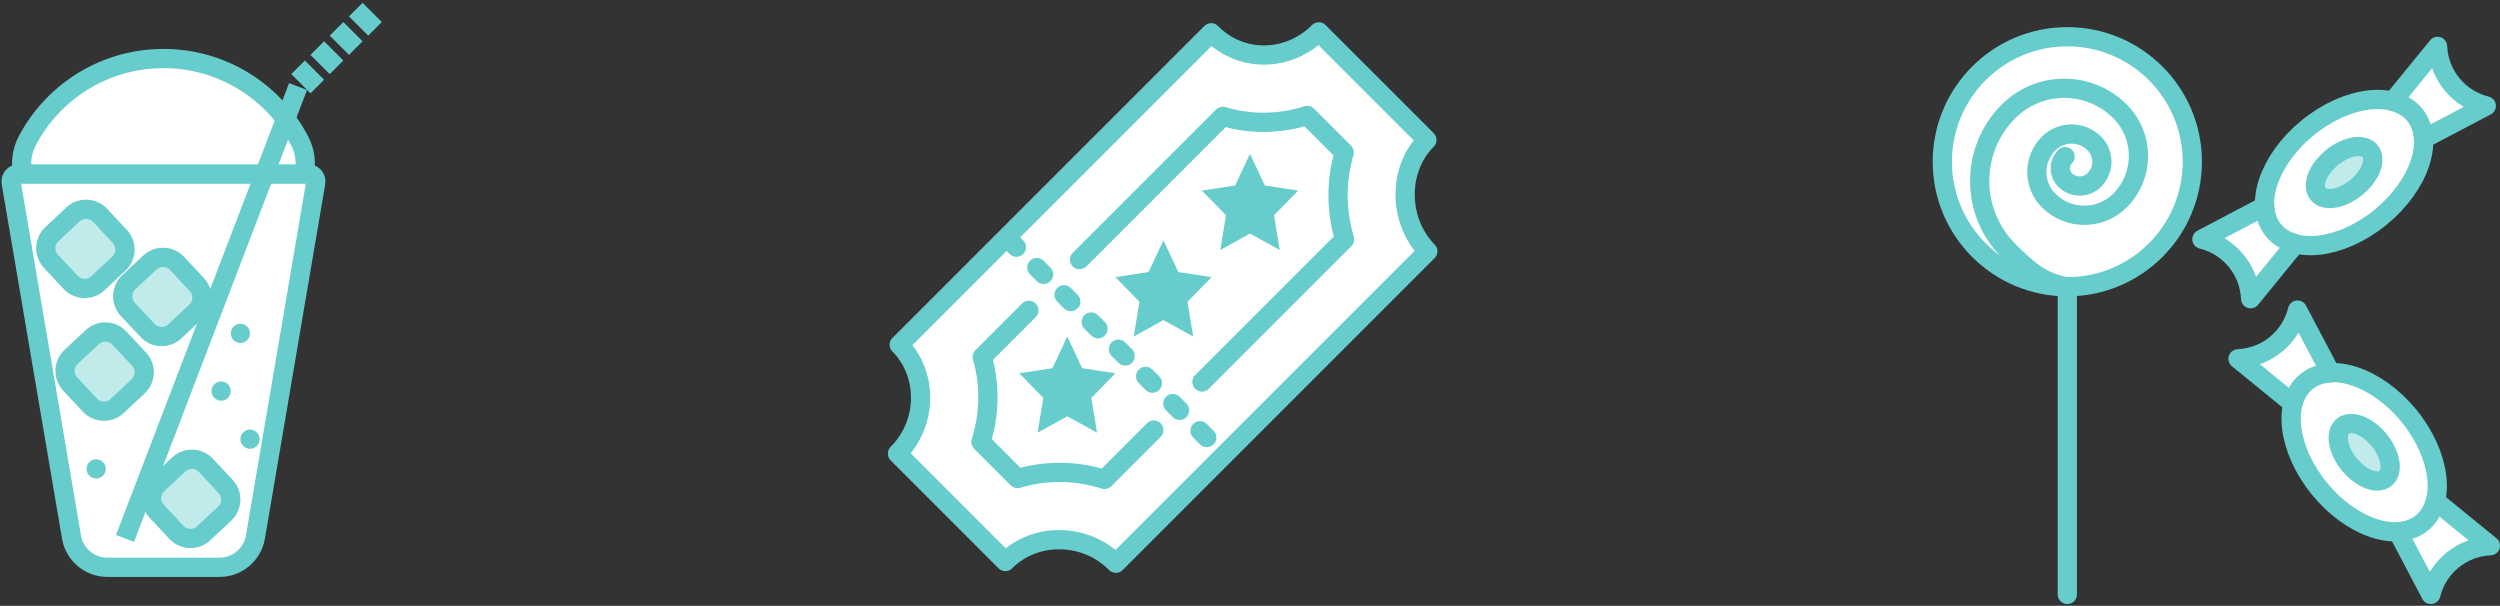 <?xml version="1.0" encoding="UTF-8" standalone="no"?>
<svg width="260px" height="63px" viewBox="0 0 260 63" version="1.1" xmlns="http://www.w3.org/2000/svg" xmlns:xlink="http://www.w3.org/1999/xlink" xmlns:sketch="http://www.bohemiancoding.com/sketch/ns">
    <rect x="0" y="0" width="260" height="63" fill="#333333" stroke="none"/>
    <!-- Generator: Sketch 3.5.2 (25235) - http://www.bohemiancoding.com/sketch -->
    <title>Group 2</title>
    <desc>Created with Sketch.</desc>
    <defs></defs>
    <g id="Page-1" stroke="none" stroke-width="1" fill="none" fill-rule="evenodd" sketch:type="MSPage">
        <g id="Desktop-HD" sketch:type="MSArtboardGroup" transform="translate(-596, -296)">
            <g id="Group-2" sketch:type="MSLayerGroup" transform="translate(597, 297)">
                <g id="Frappe" sketch:type="MSShapeGroup">
                    <path d="M10.166,58 C8.333,58 6.764,56.687 6.441,54.884 L0.164,18 C0.078,17.525 0.444,17.088 0.927,17.088 L31.073,17.088 C31.556,17.088 31.922,17.525 31.836,18 L25.559,54.884 C25.236,56.687 23.667,58 21.834,58 L10.166,58 Z" id="Fill-749" fill="#FFFFFF"></path>
                    <path d="M21.834,58 L10.166,58 C8.333,58 6.764,56.687 6.441,54.884 L0.164,18 C0.078,17.525 0.444,17.088 0.927,17.088 L31.073,17.088 C31.556,17.088 31.922,17.525 31.836,18 L25.559,54.884 C25.236,56.687 23.667,58 21.834,58 L21.834,58 Z" id="Stroke-750" stroke="#66CCCC" stroke-width="2" stroke-linejoin="round"></path>
                    <path d="M23,39.672 C23,40.224 22.552,40.672 22,40.672 C21.448,40.672 21,40.224 21,39.672 C21,39.12 21.448,38.672 22,38.672 C22.552,38.672 23,39.12 23,39.672" id="Fill-787" fill="#66CCCC"></path>
                    <path d="M26,44.672 C26,45.224 25.552,45.672 25,45.672 C24.448,45.672 24,45.224 24,44.672 C24,44.12 24.448,43.672 25,43.672 C25.552,43.672 26,44.12 26,44.672" id="Fill-788" fill="#66CCCC"></path>
                    <path d="M25,33.672 C25,34.224 24.552,34.672 24,34.672 C23.448,34.672 23,34.224 23,33.672 C23,33.12 23.448,32.672 24,32.672 C24.552,32.672 25,33.12 25,33.672" id="Fill-789" fill="#66CCCC"></path>
                    <path d="M13.368,39.18 L11.176,41.229 C10.372,41.979 9.1,41.936 8.349,41.132 L6.301,38.94 C5.55,38.137 5.593,36.865 6.397,36.114 L8.589,34.066 C9.393,33.314 10.665,33.357 11.416,34.161 L13.464,36.354 C14.215,37.157 14.172,38.429 13.368,39.18 L13.368,39.18 Z" id="Fill-790" fill-opacity="0.403" fill="#66CCCC"></path>
                    <path d="M13.368,39.18 L11.176,41.229 C10.372,41.979 9.1,41.936 8.349,41.132 L6.301,38.94 C5.55,38.137 5.593,36.865 6.397,36.114 L8.589,34.066 C9.393,33.314 10.665,33.357 11.416,34.161 L13.464,36.354 C14.215,37.157 14.172,38.429 13.368,39.18 L13.368,39.18 Z" id="Stroke-791" stroke="#66CCCC" stroke-width="2" stroke-linecap="round" stroke-linejoin="round"></path>
                    <path d="M19.368,31.416 L17.176,33.464 C16.372,34.215 15.1,34.172 14.349,33.368 L12.301,31.176 C11.55,30.372 11.593,29.1 12.397,28.349 L14.589,26.301 C15.393,25.55 16.665,25.593 17.416,26.397 L19.464,28.589 C20.215,29.393 20.172,30.665 19.368,31.416 L19.368,31.416 Z" id="Fill-792" fill-opacity="0.403" fill="#66CCCC"></path>
                    <path d="M17.176,33.464 C16.372,34.215 15.1,34.172 14.349,33.368 L12.301,31.176 C11.55,30.372 11.593,29.1 12.397,28.349 L14.589,26.301 C15.393,25.55 16.665,25.593 17.416,26.397 L19.464,28.589 C20.215,29.393 20.172,30.665 19.368,31.416 L17.176,33.464 Z" id="Stroke-793" stroke="#66CCCC" stroke-width="2" stroke-linecap="round" stroke-linejoin="round"></path>
                    <path d="M11.368,26.416 L9.176,28.464 C8.372,29.215 7.1,29.172 6.349,28.368 L4.301,26.176 C3.55,25.372 3.593,24.1 4.397,23.349 L6.589,21.301 C7.393,20.55 8.665,20.593 9.416,21.397 L11.464,23.589 C12.215,24.393 12.172,25.665 11.368,26.416 L11.368,26.416 Z" id="Fill-794" fill-opacity="0.403" fill="#66CCCC"></path>
                    <path d="M11.368,26.416 L9.176,28.464 C8.372,29.215 7.1,29.172 6.349,28.368 L4.301,26.176 C3.55,25.372 3.593,24.1 4.397,23.349 L6.589,21.301 C7.393,20.55 8.665,20.593 9.416,21.397 L11.464,23.589 C12.215,24.393 12.172,25.665 11.368,26.416 L11.368,26.416 Z" id="Stroke-795" stroke="#66CCCC" stroke-width="2" stroke-linecap="round" stroke-linejoin="round"></path>
                    <path d="M22.368,52.416 L20.176,54.464 C19.372,55.215 18.1,55.172 17.349,54.368 L15.301,52.176 C14.55,51.372 14.593,50.1 15.397,49.349 L17.589,47.301 C18.393,46.55 19.665,46.593 20.416,47.397 L22.464,49.589 C23.215,50.393 23.172,51.665 22.368,52.416 L22.368,52.416 Z" id="Fill-796" fill-opacity="0.403" fill="#66CCCC"></path>
                    <path d="M22.368,52.416 L20.176,54.464 C19.372,55.215 18.1,55.172 17.349,54.368 L15.301,52.176 C14.55,51.372 14.593,50.1 15.397,49.349 L17.589,47.301 C18.393,46.55 19.665,46.593 20.416,47.397 L22.464,49.589 C23.215,50.393 23.172,51.665 22.368,52.416 L22.368,52.416 Z" id="Stroke-797" stroke="#66CCCC" stroke-width="2" stroke-linecap="round" stroke-linejoin="round"></path>
                    <path d="M10,47.765 C10,48.317 9.552,48.765 9,48.765 C8.448,48.765 8,48.317 8,47.765 C8,47.212 8.448,46.765 9,46.765 C9.552,46.765 10,47.212 10,47.765" id="Fill-798" fill="#66CCCC"></path>
                    <path d="M30.628,17.088 C30.872,15.97 30.753,14.751 30.148,13.609 C27.463,8.54 22.135,5.088 16,5.088 C9.865,5.088 4.537,8.54 1.852,13.609 C1.247,14.751 1.128,15.97 1.372,17.088 L30.628,17.088 L30.628,17.088 Z" id="Fill-799" fill="#FFFFFF"></path>
                    <path d="M30.628,17.088 C30.872,15.97 30.753,14.751 30.148,13.609 C27.463,8.54 22.135,5.088 16,5.088 C9.865,5.088 4.537,8.54 1.852,13.609 C1.247,14.751 1.128,15.97 1.372,17.088 L30.628,17.088 L30.628,17.088 Z" id="Stroke-800" stroke="#66CCCC" stroke-width="2" stroke-linejoin="round"></path>
                    <path d="M12,55 L30,8 M30,6 L32,8 M32,4 L34,6 M34,2 L36,4 M36,0 L38,2" id="Stroke-801" stroke="#66CCCC" stroke-width="2" stroke-linejoin="round"></path>
                </g>
                <g id="Ticket" transform="translate(92, 2)" sketch:type="MSShapeGroup">
                    <path d="M11.557,55.398 L0.338,44.178 C3.443,41.073 3.581,35.962 0.522,32.85 L32.964,0.408 C36.06,3.559 41.013,3.459 44.156,0.315 L55.398,11.557 C52.293,14.662 52.434,20.023 55.492,23.136 L23.05,55.577 C19.954,52.427 14.701,52.255 11.557,55.398 L11.557,55.398 Z" id="Fill-1582" fill="#FFFFFF"></path>
                    <path d="M11.557,55.398 L0.338,44.178 C3.443,41.073 3.581,35.962 0.522,32.85 L32.964,0.408 C36.06,3.559 41.013,3.459 44.156,0.315 L55.398,11.557 C52.293,14.662 52.434,20.023 55.492,23.136 L23.05,55.577 C19.954,52.427 14.701,52.255 11.557,55.398 L11.557,55.398 Z" id="Stroke-1583" stroke="#66CCCC" stroke-width="2" stroke-linejoin="round"></path>
                    <path d="M27,41.728 L21.866,46.862 C20.368,46.38 18.788,46.127 17.19,46.13 C15.688,46.132 14.221,46.35 12.828,46.769 L9.015,42.956 C9.937,40.079 9.984,36.989 9.151,34.122 L14,29.272 M19.272,24 L34.171,9.102 C35.526,9.511 36.949,9.722 38.406,9.72 C39.966,9.718 41.494,9.475 42.948,9.007 L46.8,12.859 C45.932,15.788 45.945,18.958 46.839,21.889 L32,36.728" id="Stroke-1847" stroke="#66CCCC" stroke-width="2" stroke-linecap="round" stroke-linejoin="round"></path>
                    <path d="M18,32 L19.545,35.292 L23,35.82 L20.5,38.382 L21.09,42 L18,40.292 L14.91,42 L15.5,38.382 L13,35.82 L16.455,35.292 L18,32" id="Fill-1848" fill="#66CCCC"></path>
                    <path d="M28,22 L29.545,25.292 L33,25.82 L30.5,28.382 L31.09,32 L28,30.292 L24.91,32 L25.5,28.382 L23,25.82 L26.455,25.292 L28,22" id="Fill-1849" fill="#66CCCC"></path>
                    <path d="M37,13 L38.545,16.292 L42,16.82 L39.5,19.382 L40.09,23 L37,21.292 L33.91,23 L34.5,19.382 L32,16.82 L35.455,16.292 L37,13" id="Fill-1850" fill="#66CCCC"></path>
                    <path d="M32.506,43.506 C32.25,43.506 31.994,43.408 31.799,43.213 L31.092,42.506 C30.701,42.115 30.701,41.482 31.092,41.092 C31.482,40.701 32.115,40.701 32.506,41.092 L33.213,41.799 C33.604,42.189 33.604,42.822 33.213,43.213 C33.018,43.408 32.762,43.506 32.506,43.506 L32.506,43.506 Z M29.678,40.678 C29.422,40.678 29.166,40.58 28.971,40.385 L28.264,39.678 C27.873,39.287 27.873,38.654 28.264,38.264 C28.654,37.873 29.287,37.873 29.678,38.264 L30.385,38.971 C30.775,39.361 30.775,39.994 30.385,40.385 C30.189,40.58 29.934,40.678 29.678,40.678 L29.678,40.678 Z M26.85,37.85 C26.594,37.85 26.338,37.752 26.143,37.557 L25.436,36.85 C25.045,36.459 25.045,35.826 25.436,35.436 C25.826,35.045 26.459,35.045 26.85,35.436 L27.557,36.143 C27.947,36.533 27.947,37.166 27.557,37.557 C27.361,37.752 27.105,37.85 26.85,37.85 L26.85,37.85 Z M24.021,35.021 C23.765,35.021 23.509,34.923 23.313,34.728 L22.606,34.021 C22.216,33.63 22.216,32.997 22.606,32.606 C22.997,32.216 23.63,32.216 24.021,32.606 L24.728,33.313 C25.118,33.704 25.118,34.337 24.728,34.728 C24.532,34.923 24.276,35.021 24.021,35.021 L24.021,35.021 Z M21.192,32.192 C20.937,32.192 20.681,32.095 20.485,31.899 L19.778,31.192 C19.388,30.802 19.388,30.169 19.778,29.778 C20.169,29.388 20.802,29.388 21.192,29.778 L21.899,30.485 C22.29,30.876 22.29,31.509 21.899,31.899 C21.704,32.095 21.448,32.192 21.192,32.192 L21.192,32.192 Z M18.364,29.364 C18.108,29.364 17.853,29.267 17.657,29.071 L16.95,28.364 C16.56,27.974 16.56,27.341 16.95,26.95 C17.341,26.56 17.974,26.56 18.364,26.95 L19.071,27.657 C19.462,28.048 19.462,28.681 19.071,29.071 C18.876,29.267 18.62,29.364 18.364,29.364 L18.364,29.364 Z M15.535,26.535 C15.279,26.535 15.023,26.437 14.828,26.242 L14.121,25.535 C13.73,25.145 13.73,24.512 14.121,24.121 C14.512,23.73 15.145,23.73 15.535,24.121 L16.242,24.828 C16.633,25.219 16.633,25.852 16.242,26.242 C16.047,26.437 15.791,26.535 15.535,26.535 L15.535,26.535 Z M12.707,23.707 C12.451,23.707 12.195,23.609 12,23.414 L11.293,22.707 C10.902,22.316 10.902,21.684 11.293,21.293 C11.684,20.902 12.316,20.902 12.707,21.293 L13.414,22 C13.805,22.391 13.805,23.023 13.414,23.414 C13.219,23.609 12.963,23.707 12.707,23.707 L12.707,23.707 Z" id="Fill-1851" fill="#66CCCC"></path>
                </g>
                <g id="Candy" transform="translate(201, 2)" sketch:type="MSShapeGroup">
                    <path d="M49.893,51.387 C47.329,53.485 42.556,51.895 39.233,47.835 C35.91,43.774 35.296,38.782 37.86,36.683 C40.424,34.584 45.197,36.174 48.52,40.235 C51.843,44.295 52.458,49.288 49.893,51.387 L49.893,51.387 Z" id="Fill-932" fill="#FFFFFF"></path>
                    <path d="M49.893,51.387 C47.329,53.485 42.556,51.895 39.233,47.835 C35.91,43.774 35.296,38.782 37.86,36.683 C40.424,34.584 45.197,36.174 48.52,40.235 C51.843,44.295 52.458,49.288 49.893,51.387 L49.893,51.387 Z" id="Stroke-933" stroke="#66CCCC" stroke-width="2" stroke-linejoin="round"></path>
                    <path d="M36.47,38.974 C36.706,38.048 37.16,37.255 37.86,36.683 C38.56,36.11 39.427,35.822 40.381,35.773 L36.944,29.249 C36.236,32.125 33.714,34.19 30.753,34.315 L36.47,38.974 L36.47,38.974 Z" id="Fill-934" fill="#FFFFFF"></path>
                    <path d="M36.47,38.974 C36.706,38.048 37.16,37.255 37.86,36.683 C38.56,36.11 39.427,35.822 40.381,35.773 L36.944,29.249 C36.236,32.125 33.714,34.19 30.753,34.315 L36.47,38.974 L36.47,38.974 Z" id="Stroke-935" stroke="#66CCCC" stroke-width="2" stroke-linejoin="round"></path>
                    <path d="M57,53.754 L51.284,49.095 C51.048,50.021 50.593,50.814 49.893,51.387 C49.194,51.959 48.327,52.248 47.373,52.296 L50.809,58.821 C51.517,55.944 54.04,53.88 57,53.754 L57,53.754 Z" id="Fill-936" fill="#FFFFFF"></path>
                    <path d="M57,53.754 L51.284,49.095 C51.048,50.021 50.593,50.814 49.893,51.387 C49.194,51.959 48.327,52.248 47.373,52.296 L50.809,58.821 C51.517,55.944 54.04,53.88 57,53.754 L57,53.754 Z" id="Stroke-937" stroke="#66CCCC" stroke-width="2" stroke-linejoin="round"></path>
                    <path d="M46.093,46.743 C45.239,47.443 43.553,46.797 42.329,45.301 C41.105,43.806 40.805,42.026 41.66,41.326 C42.515,40.626 44.2,41.272 45.424,42.768 C46.649,44.264 46.948,46.044 46.093,46.743 L46.093,46.743 Z" id="Fill-938" fill-opacity="0.403" fill="#66CCCC"></path>
                    <path d="M46.093,46.743 C45.239,47.443 43.553,46.797 42.329,45.301 C41.105,43.806 40.805,42.026 41.66,41.326 C42.515,40.626 44.2,41.272 45.424,42.768 C46.649,44.264 46.948,46.044 46.093,46.743 L46.093,46.743 Z" id="Stroke-939" stroke="#66CCCC" stroke-width="2" stroke-linejoin="round"></path>
                    <path d="M13,58.821 L13,26.821" id="Stroke-940" stroke="#66CCCC" stroke-width="2" stroke-linecap="round" stroke-linejoin="round"></path>
                    <path d="M26,13.821 C26,21.001 20.18,26.821 13,26.821 C5.82,26.821 0,21.001 0,13.821 C0,6.642 5.82,0.821 13,0.821 C20.18,0.821 26,6.642 26,13.821 L26,13.821 Z" id="Fill-941" fill="#FFFFFF"></path>
                    <path d="M26,13.821 C26,21.001 20.18,26.821 13,26.821 C5.82,26.821 0,21.001 0,13.821 C0,6.642 5.82,0.821 13,0.821 C20.18,0.821 26,6.642 26,13.821 L26,13.821 Z" id="Stroke-942" stroke="#66CCCC" stroke-width="2" stroke-linecap="round" stroke-linejoin="round"></path>
                    <path d="M13,26.821 C10.397,26.423 8.894,25.075 6.889,23.07 C2.888,19.07 2.888,12.583 6.889,8.582 C10.09,5.381 15.279,5.381 18.48,8.582 C21.041,11.142 21.041,15.294 18.48,17.854 C16.432,19.903 13.11,19.903 11.062,17.854 C9.423,16.216 9.423,13.559 11.062,11.92 C12.373,10.609 14.499,10.609 15.81,11.92 C16.858,12.969 16.858,14.669 15.81,15.718 C14.971,16.557 13.61,16.557 12.771,15.718 C12.1,15.047 12.1,13.958 12.771,13.287" id="Stroke-943" stroke="#66CCCC" stroke-width="2" stroke-linecap="round" stroke-linejoin="round"></path>
                    <path d="M34.435,20.961 C32.336,18.397 33.926,13.624 37.986,10.301 C42.047,6.979 47.039,6.364 49.138,8.928 C51.237,11.492 49.647,16.265 45.586,19.588 C41.526,22.911 36.533,23.526 34.435,20.961 L34.435,20.961 Z" id="Fill-984" fill="#FFFFFF"></path>
                    <path d="M34.435,20.961 C32.336,18.397 33.926,13.624 37.986,10.301 C42.047,6.979 47.039,6.364 49.138,8.928 C51.237,11.492 49.647,16.265 45.586,19.588 C41.526,22.911 36.533,23.526 34.435,20.961 L34.435,20.961 Z" id="Stroke-985" stroke="#66CCCC" stroke-width="2" stroke-linejoin="round"></path>
                    <path d="M46.847,7.538 C47.773,7.773 48.566,8.228 49.138,8.928 C49.711,9.627 50,10.495 50.048,11.448 L56.573,8.012 C53.696,7.304 51.631,4.781 51.506,1.821 L46.847,7.538 L46.847,7.538 Z" id="Fill-986" fill="#FFFFFF"></path>
                    <path d="M46.847,7.538 C47.773,7.773 48.566,8.228 49.138,8.928 C49.711,9.627 50,10.495 50.048,11.448 L56.573,8.012 C53.696,7.304 51.631,4.781 51.506,1.821 L46.847,7.538 L46.847,7.538 Z" id="Stroke-987" stroke="#66CCCC" stroke-width="2" stroke-linejoin="round"></path>
                    <path d="M32.067,28.068 L36.726,22.352 C35.8,22.115 35.007,21.661 34.435,20.961 C33.862,20.262 33.573,19.395 33.525,18.44 L27,21.877 C29.877,22.585 31.941,25.108 32.067,28.068 L32.067,28.068 Z" id="Fill-988" fill="#FFFFFF"></path>
                    <path d="M32.067,28.068 L36.726,22.352 C35.8,22.115 35.007,21.661 34.435,20.961 C33.862,20.262 33.573,19.395 33.525,18.44 L27,21.877 C29.877,22.585 31.941,25.108 32.067,28.068 L32.067,28.068 Z" id="Stroke-989" stroke="#66CCCC" stroke-width="2" stroke-linejoin="round"></path>
                    <path d="M39.078,17.161 C38.378,16.306 39.024,14.621 40.52,13.397 C42.016,12.173 43.795,11.873 44.495,12.728 C45.195,13.583 44.549,15.268 43.053,16.492 C41.557,17.717 39.777,18.016 39.078,17.161 L39.078,17.161 Z" id="Fill-990" fill-opacity="0.403" fill="#66CCCC"></path>
                    <path d="M39.078,17.161 C38.378,16.306 39.024,14.621 40.52,13.397 C42.016,12.173 43.795,11.873 44.495,12.728 C45.195,13.583 44.549,15.268 43.053,16.492 C41.557,17.717 39.777,18.016 39.078,17.161 L39.078,17.161 Z" id="Stroke-991" stroke="#66CCCC" stroke-width="2" stroke-linejoin="round"></path>
                </g>
            </g>
        </g>
    </g>
</svg>